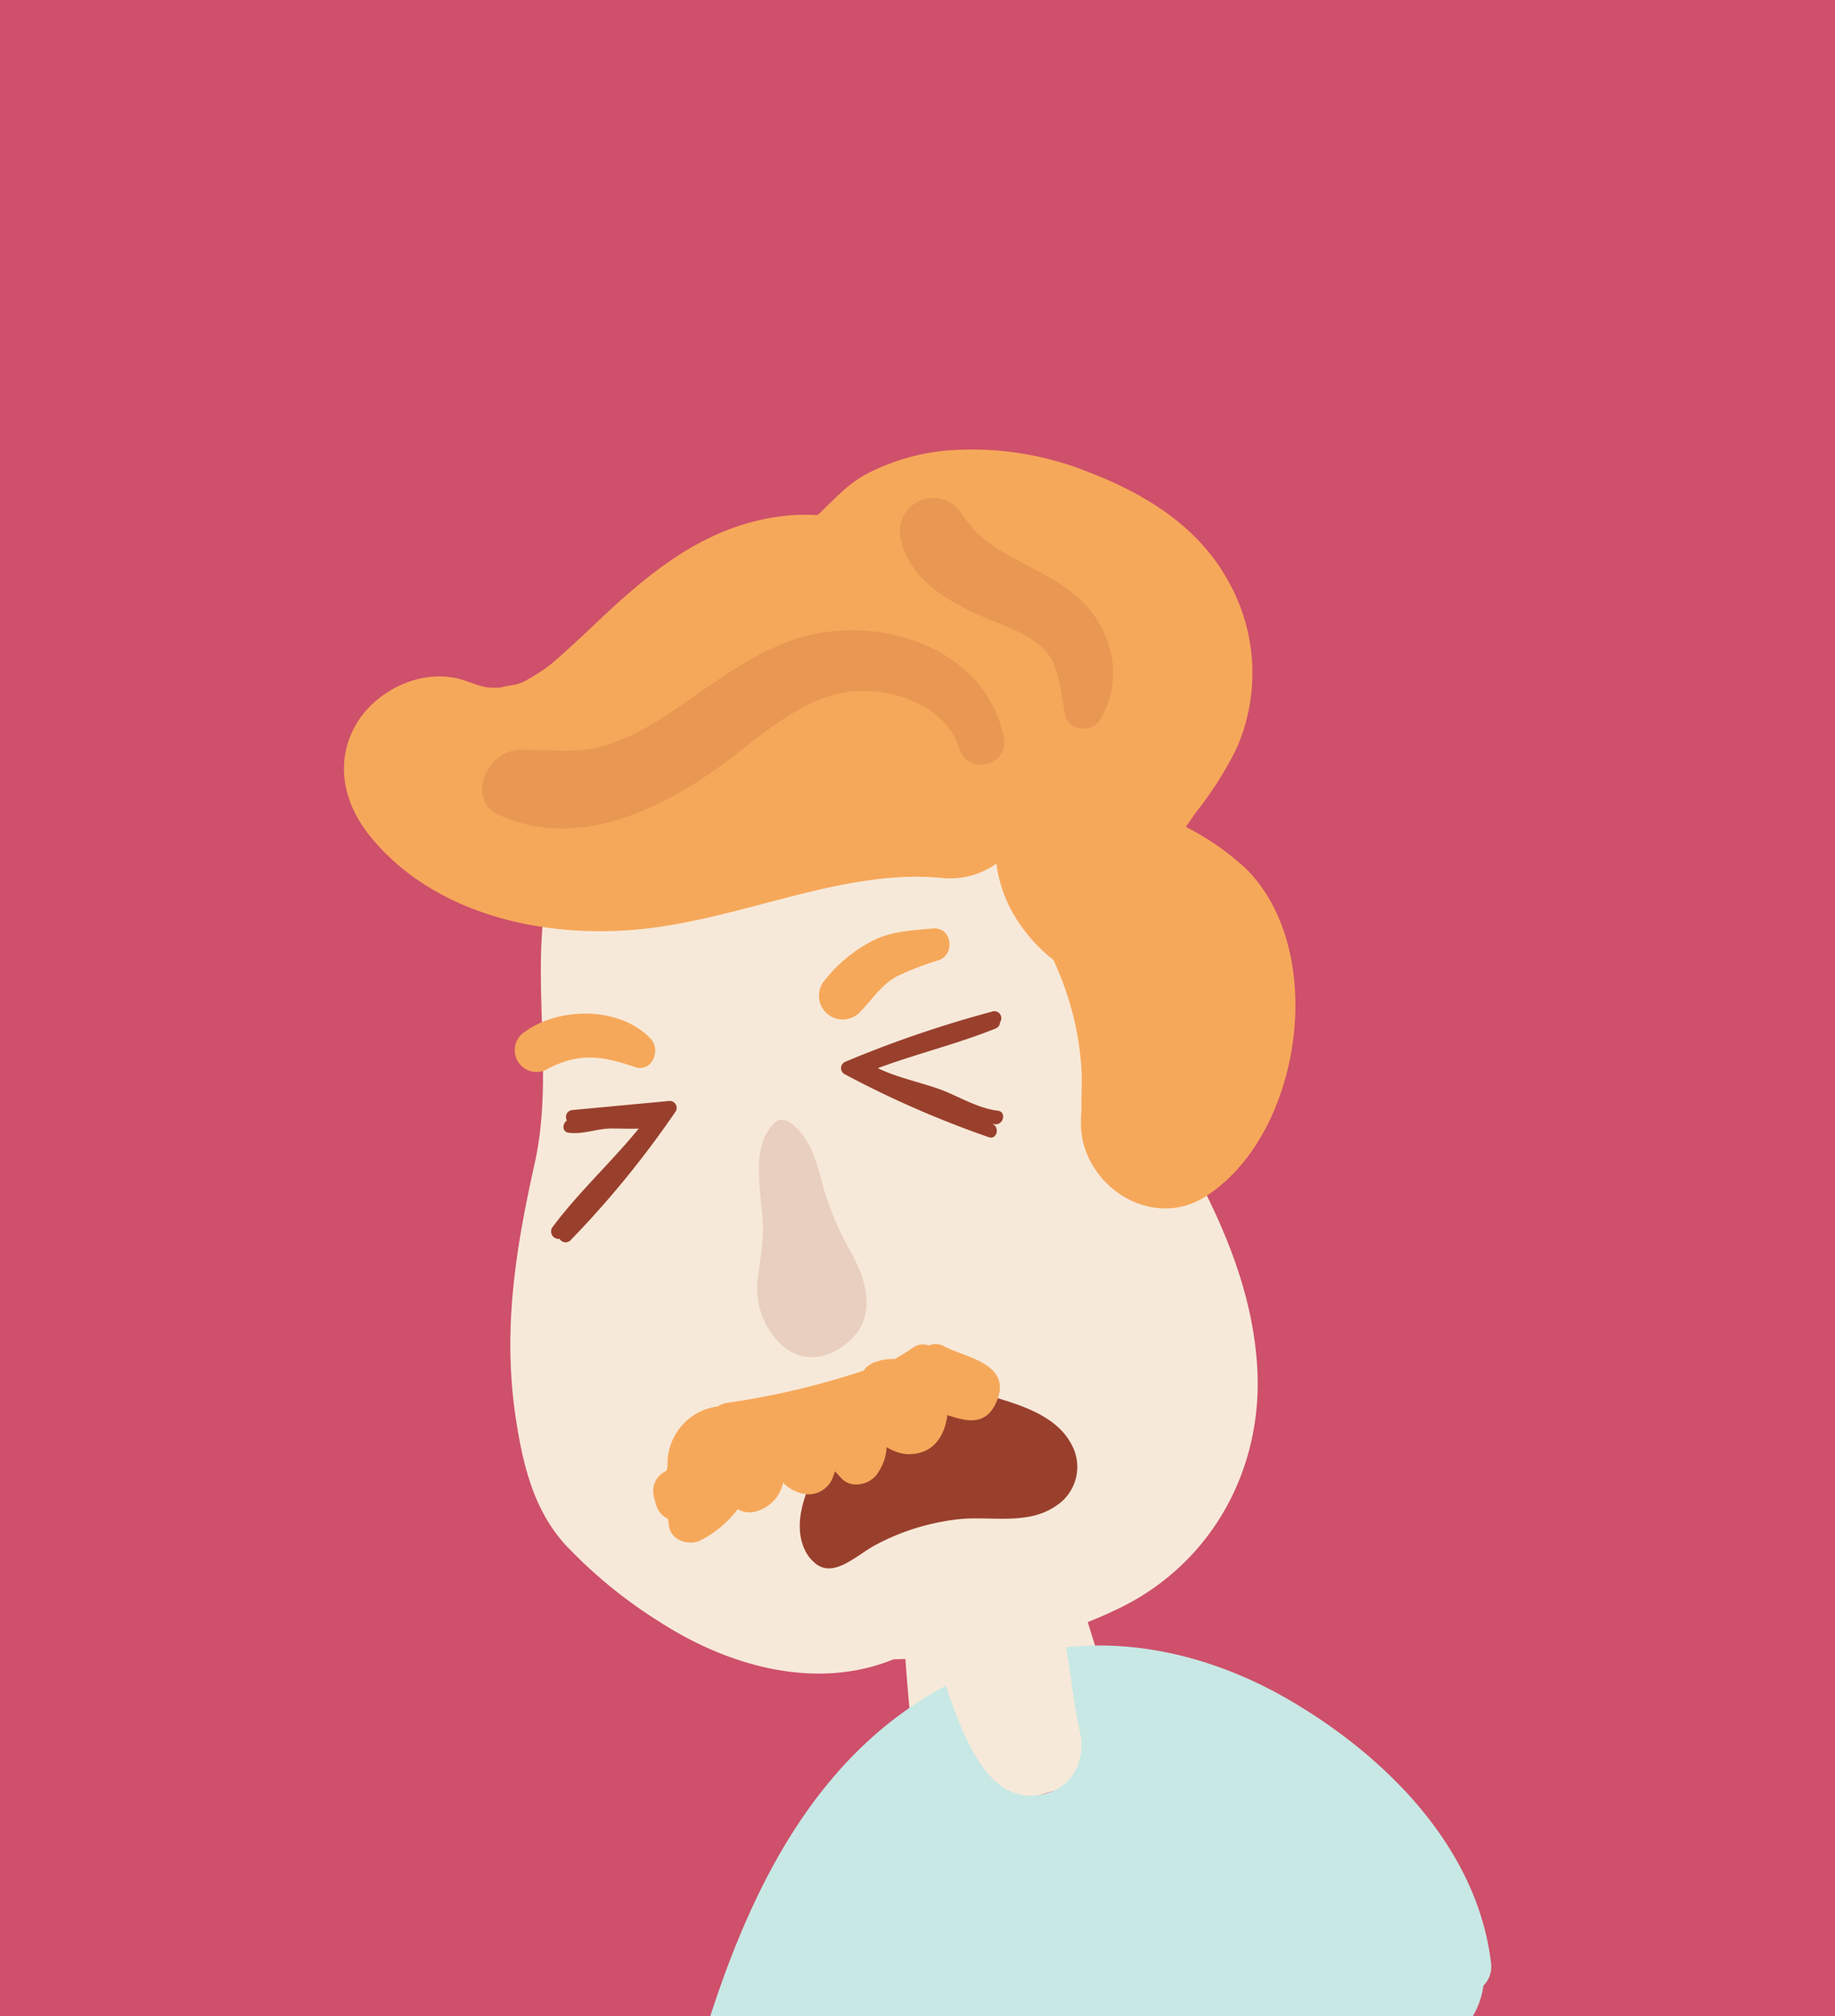 <svg xmlns="http://www.w3.org/2000/svg" xmlns:xlink="http://www.w3.org/1999/xlink" viewBox="0 0 265 291"><defs><style>.cls-1{fill:none;}.cls-2{isolation:isolate;}.cls-3,.cls-4{fill:#ce506b;}.cls-4,.cls-6{mix-blend-mode:multiply;}.cls-5{clip-path:url(#clip-path);}.cls-10,.cls-6{fill:#f6a85a;}.cls-6{opacity:0.3;}.cls-7{fill:#f7e9d9;}.cls-11,.cls-8{fill:#99402d;}.cls-8{opacity:0.15;}.cls-9{fill:#c8e8e5;}</style><clipPath id="clip-path"><rect class="cls-1" x="-1273" width="1248" height="890.78"/></clipPath></defs><title>(12) Buyer Persona 1</title><g class="cls-2"><g id="Layer_1" data-name="Layer 1"><rect class="cls-3" x="-7.35" y="-20.12" width="283.96" height="315.92"/><path class="cls-4" d="M34.37,252c-10.58-21.42-12.31-46-12.57-69.91-.26-23.24.73-46.79,7.24-69.1s19-43.52,38.09-56.83c10-7,21.39-11.57,32.86-15.62,10.14-3.58,20.62-6.82,31.37-6.71,8.45.08,16.74,2.22,24.72,5,25.71,8.91,49.7,25.25,63.13,48.91,12,21.23,14.71,46.43,15.3,70.83s-.6,49.1,4.66,72.93c2.42,11,6.2,21.67,7.59,32.83s.07,23.23-6.75,32.16c-5.85,7.68-15.12,12.15-24.58,14.08s-19.2,1.57-28.84,1.2l-95.27-3.62c-11.62-.45-21.9-13.55-29.86-21.13C50.73,276.82,41,265.38,34.37,252Z"/><g class="cls-5"><path class="cls-6" d="M59.58,331.62c-6.83-16.83-22.44-22.44-38.78-23.37-19.64-14.08-39.18-24.93-64.47-23.73-24.35,1.16-48,13.62-60.35,35.05-23.15,40.17,5.3,101.14,56.8,83.11,11.49-4,20.47-12.55,31.48-17.4,11.89-5.24,23.2-4,35.81-4.55C44.67,379.73,70.54,358.66,59.58,331.62Z"/></g><path class="cls-7" d="M74.6,205.43c-2.1-13-.22-24.81,2.61-37.49,3.15-14.12-1.32-28.88,2.65-43a2.1,2.1,0,0,1,3.48-.88A20.77,20.77,0,0,1,98,113.23a27.85,27.85,0,0,1,15.83-2.88c6.75-1.43,13.89-1.48,20.4,1,7.19,2.71,12.17,8.63,15.93,15.13,4.69,8.11,7.62,17.17,12.33,25.23,8.29,14.2,18.24,29,19.09,46,.74,14.6-6.74,28-19.93,34.4-10,4.88-21.4,7.09-32.64,7.39-11,4.48-23.47,1.08-33.2-5.07A69.32,69.32,0,0,1,81.59,222.9C77.18,218,75.61,211.76,74.6,205.43Z"/><path class="cls-8" d="M109.42,184.71c.36-3.22,1-6,.65-9.37-.39-4.63-1.38-9.82,1.51-13a2.13,2.13,0,0,1,1-.7,2.52,2.52,0,0,1,2,.76c2.77,2.26,3.55,6.12,4.52,9.62a45.35,45.35,0,0,0,4.14,9.34c2.25,4.29,2.86,8.71-.11,11.74-2.54,2.6-6.47,4.05-9.91,1.32A11.12,11.12,0,0,1,109.42,184.71Z"/><path class="cls-7" d="M132.29,256c-1.26-11.22-2.07-22.47-2.5-33.75-.1-2.83,2.16-4.89,4.59-5.74,3.28-1.15,6.44-2.53,9.93-2.83a5.09,5.09,0,0,1,3.75,1.43,3.1,3.1,0,0,1,2.72,1.79c4.74,10.44,7.51,21.91,11.21,32.76,1.06,3.13-1.45,6-4.18,7-5.92,2.06-12,3.66-18.07,5.2C135.61,262.89,132.71,259.79,132.29,256Z"/><path class="cls-9" d="M214.22,286.6c-.54,4.17-3.24,7.27-6.73,9.63a114.09,114.09,0,0,1-17.55,9.39c-6.95,2.79-14,5.26-21.33,7.39-4.19.9-8.39,1.66-12.6,2.25a282.91,282.91,0,0,1-60.45,1.43c6.78-27.65,14.92-59.42,41-73.38,2.5,6.88,6.14,18.16,14.81,15.45,3.85-1.2,5.42-5.07,4.59-8.76-.92-4-1.27-8.18-2-12.25,11.16-1.19,22.44,1.89,32.32,7.66,14,8.18,27.12,21.39,29.06,38A3.86,3.86,0,0,1,214.22,286.6Z"/><path class="cls-10" d="M119.1,141.48a21,21,0,0,1,7.23-5.85c2.65-1.25,5.53-1.36,8.41-1.62,2.73-.23,3.28,3.71.82,4.58a41.78,41.78,0,0,0-6,2.31c-2.28,1.24-3.55,3.29-5.3,5.1A3.43,3.43,0,0,1,119.1,141.48Z"/><path class="cls-10" d="M75.81,148.91c5-3.63,13.73-3.65,18.15,1,1.54,1.61.2,4.93-2.25,4.1-4.66-1.59-8-2.15-12.56.23A3.13,3.13,0,0,1,75.81,148.91Z"/><path class="cls-11" d="M117.73,225.63c2.66,2.24,6-1.2,8.7-2.64a33.27,33.27,0,0,1,12-3.72c4.62-.49,9.92.9,14-1.88a6.69,6.69,0,0,0,2.31-8.91c-2-3.84-6.56-5.43-10.42-6.61-9.18-2.82-19.25-.23-24.85,7.91-2.58,3.75-5.54,9.93-3,14.38A5.57,5.57,0,0,0,117.73,225.63Z"/><path class="cls-10" d="M51.52,104.39c3-5,9.88-8.14,15.56-6.17,2.54.87,3,1.17,5.46,1-.73,0,1.7-.36,2-.44s.6-.19.7-.21l.69-.34c1.08-.62,2.14-1.25,3.16-2,.21-.17.71-.56.92-.74,1.79-1.57,3.55-3.17,5.28-4.82,8.46-8.07,17-15.4,29.19-16.32a30.75,30.75,0,0,1,3.59,0c2.32-2.16,4.27-4.48,7.19-6A31,31,0,0,1,137.07,65a45.13,45.13,0,0,1,20.16,3.15c7.84,3,15.44,7.58,19.78,15.08A27,27,0,0,1,178.58,108a50.83,50.83,0,0,1-5.82,9.18c-.19.25-.88,1.24-1.5,2.16l.39.21a38,38,0,0,1,8.37,5.91c11.91,12,7.94,38.39-5.92,47.23-7.93,5.06-18-1.77-18-10.54,0-.65,0-1.29.09-1.92-.08-1.84.1-3.68,0-5.58a42,42,0,0,0-1.56-9.38,47.29,47.29,0,0,0-2.49-6.71A23.56,23.56,0,0,1,146,131.3a20,20,0,0,1-2.11-6.65,11.55,11.55,0,0,1-7.59,2.1c-14.45-1.52-28.82,5.88-43.88,7.37-13.88,1.36-29.62-2.06-38.85-13.28C49.63,116.11,48.21,109.92,51.52,104.39Z"/><path class="cls-8" d="M130.06,77.66a4.82,4.82,0,0,1,8.79-3.56c4.17,6.55,11.58,7.29,17.06,12.36,4.89,4.54,6.41,11.56,3,17.39-1.17,2-4.62,1.69-5.11-.71-.59-2.93-.7-6.57-2.65-9s-5.81-3.69-8.7-4.9C137.18,87,131.26,83.74,130.06,77.66Z"/><path class="cls-8" d="M74.9,108.23c4-.15,7.76.57,11.77-.44a31.26,31.26,0,0,0,9-4.23c6.09-3.86,11.61-8.6,18.48-11.08,11.73-4.24,27.93.45,30.81,13.84.9,4.17-5.25,5.75-6.47,1.66-1.94-6.48-10.67-9.12-16.68-8-6.24,1.14-11.53,5.86-16.41,9.58-9.24,7-21.64,13.28-33.24,8.13C67.14,115.43,70.34,108.4,74.9,108.23Z"/><path class="cls-10" d="M96.48,219.24a3.31,3.31,0,0,1-1.72-2c-.13-.45-.25-.9-.36-1.36a3.17,3.17,0,0,1,1.84-3.59c.07-.23.12-.47.17-.72a8.32,8.32,0,0,1,7.24-8.58,3.29,3.29,0,0,1,1.43-.53,112,112,0,0,0,19.64-4.64,3.37,3.37,0,0,1,1.77-1.26,6.66,6.66,0,0,1,2.72-.4c.91-.54,1.81-1.1,2.72-1.69a2.3,2.3,0,0,1,2.19-.27,2.47,2.47,0,0,1,2.23.12c3.09,1.63,9.92,2.5,7.56,8-1.54,3.58-4.37,2.82-7.09,1.92-.42,3.12-2.11,5.83-6,5.63a7.12,7.12,0,0,1-2.78-1,7.23,7.23,0,0,1-1.26,3.71c-1.09,1.74-3.91,2.39-5.38.67-.27-.31-.55-.6-.82-.9-.08.25-.16.5-.26.74a3.76,3.76,0,0,1-3.54,2.59A5.49,5.49,0,0,1,113.1,214a3.91,3.91,0,0,1-.21.71,5.5,5.5,0,0,1-3.7,3.43,3.22,3.22,0,0,1-2.65-.33,15.37,15.37,0,0,1-5.26,4.45c-1.66.93-4.31.14-4.66-1.95C96.56,220,96.52,219.6,96.48,219.24Z"/><path class="cls-11" d="M122.15,153.21A166.08,166.08,0,0,1,143.29,146a1,1,0,0,1,1.13,1.53,1,1,0,0,1-.65.92c-5.56,2.24-11.39,3.63-17,5.72,2.67,1.29,5.57,1.9,8.42,2.86,3,1,5.72,2.88,8.92,3.28,1.28.16.82,2.11-.45,1.95l-.4-.07c1.18.43.74,2.36-.47,1.94A145,145,0,0,1,122,155.05,1,1,0,0,1,122.15,153.21Z"/><path class="cls-11" d="M79.77,177.14c3.78-5.08,8.49-9.36,12.48-14.26-1.15.06-2.31,0-3.56,0-2.25-.1-4.31.89-6.56.61-1-.12-.93-1.32-.26-1.77a1,1,0,0,1,.82-1.51l14-1.31a1,1,0,0,1,.92,1.46A139.84,139.84,0,0,1,82.4,179a1,1,0,0,1-1.59-.2A1.07,1.07,0,0,1,79.77,177.14Z"/></g></g></svg>